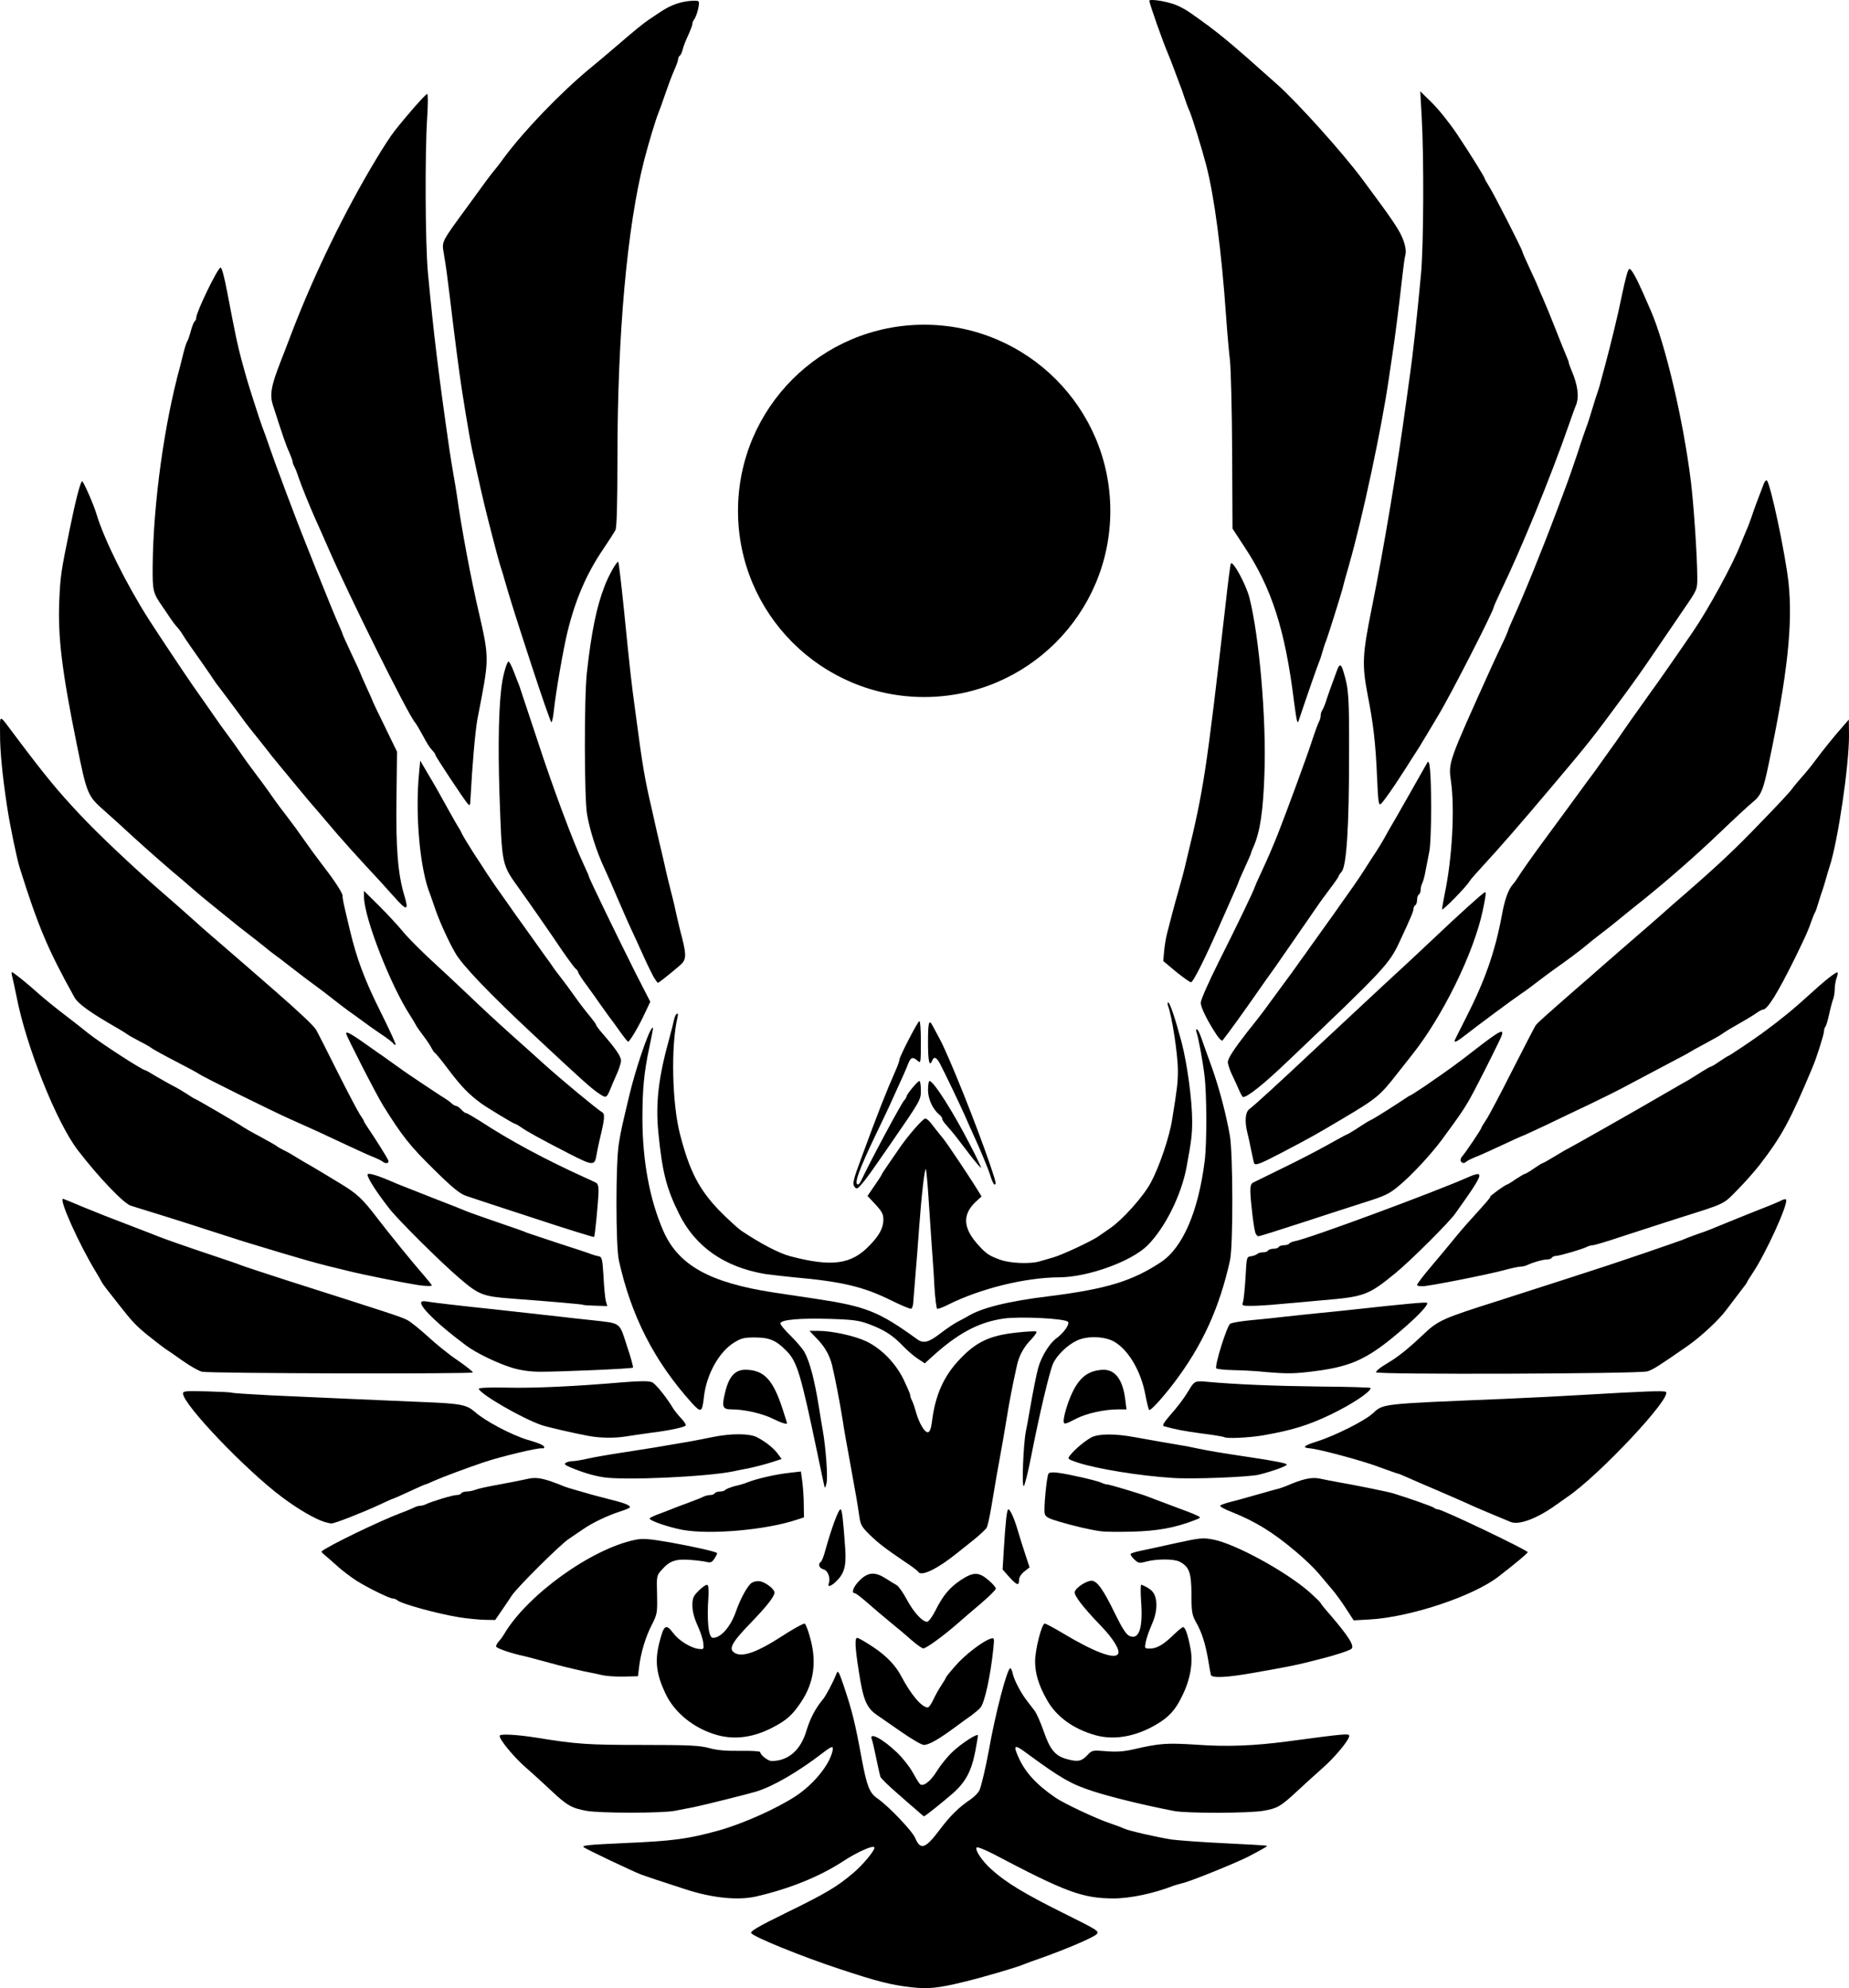 <svg xmlns="http://www.w3.org/2000/svg" id="root" viewBox="1880.69 1883.46 10359.31 11139.12">

  <path
    d="M6990 13018c-113-12-199-34-406-103-210-69-475-177-494-200-9-10 35-36 196-115 224-109 287-147 378-225 51-43 116-122 116-139 0-19-92 21-176 76-132 86-300 154-487 197-100 23-244 9-392-39-151-49-217-71-255-85s-306-141-319-152c-13-10 27-14 225-23 280-12 357-23 529-70 137-38 327-123 435-194 99-66 185-171 204-248 8-36 1-35-54 7-139 107-281 189-375 217-59 17-291 75-345 86-30 6-79 15-108 21-70 14-422 14-497 0-81-15-108-30-196-113-42-39-106-98-143-130-67-59-146-154-146-177 0-12 90-8 205 10 227 37 288 41 592 41 265 0 321 3 375 17 46 13 94 17 176 16 63-1 112 2 112 7 0 16 43 50 64 50 93 0 163-61 195-170 21-70 51-126 92-175 17-20 59-100 76-144 8-22 13-14 40 65 47 140 64 206 103 419 28 148 43 185 87 215 60 41 194 181 211 221 30 70 56 62 137-45 59-79 110-129 174-171 21-15 44-38 50-53 11-27 34-126 51-217 37-212 104-465 121-465 4 0 11 14 14 32 8 35 46 108 79 150 12 15 31 40 43 56s35 69 52 118c34 99 64 136 128 153 61 17 83 13 114-20 28-30 29-30 106-24 56 5 98 2 148-9 155-36 192-38 364-27 164 12 320 6 506-19 322-43 345-45 345-31 0 23-80 120-151 182-40 35-104 94-143 130-92 85-108 94-187 108-81 14-429 15-501 1-165-32-355-78-458-112-117-38-175-71-358-205-77-58-87-56-57 12 38 88 102 157 210 231 49 33 231 119 305 143 36 12 72 26 80 30 21 11 182 48 265 61 39 5 173 15 300 21 126 6 231 12 233 14 4 3-4 8-98 58-60 32-332 143-376 152-16 4-38 10-49 14-110 43-242 71-337 71-173-1-266-35-670-248-49-25-91-42-95-38-13 12 30 77 82 123 80 73 186 137 403 245 193 96 202 101 187 118-16 18-177 87-320 137-38 13-79 28-90 33-44 18-227 72-340 99-139 34-195 39-285 29z"
  ></path>
  <path
    d="M7018 12027c-20-17-73-63-117-102-44-38-83-77-87-85-3-8-14-55-24-105-10-49-21-98-25-107-17-44 63-1 143 76 29 28 67 76 84 106s35 61 41 67c16 22 61-11 99-74 20-32 58-79 85-104 49-47 143-108 143-92 0 4-7 44-15 88-22 113-54 173-128 238-59 51-154 127-160 127-1 0-19-15-39-33z"
  ></path>
  <path
    d="M6935 11590c-55-38-117-81-137-95-63-42-81-85-106-250-21-131-23-185-9-185 7 0 49 24 92 53 71 47 124 102 155 162 55 104 115 175 149 175 6 0 19-19 30-42 11-24 31-60 45-81s26-41 26-44 24-33 54-67c53-61 152-137 196-151 22-7 22-6 16 56-16 153-49 305-73 331-10 11-34 31-53 45-19 13-53 37-75 54-102 76-159 109-189 109-11 0-66-32-121-70zM5900 11605c-130-36-241-125-292-235-50-107-59-179-34-280 26-104 37-112 80-55 31 41 98 82 141 87 29 3 30 2 26-32-1-19-16-64-32-99-19-42-29-80-29-112 0-42 5-53 36-84 20-20 41-34 47-32 7 2 9 25 7 63-10 139 0 234 25 234 45 0 99-62 129-148 27-77 68-150 91-162 13-7 34-10 48-6 32 8 77 44 77 62 0 22-44 78-135 172-111 115-127 149-81 170 43 19 124-11 251-93 63-41 123-75 134-75 4 0 18 33 29 74 40 137 24 257-50 367-48 72-81 101-158 141-107 56-211 70-310 43zM8020 11606c-126-35-222-105-274-199-46-81-66-147-66-216 0-64 37-211 54-211 6 0 49 23 96 51 178 107 295 152 315 119 13-20-29-89-99-160-97-101-148-167-144-187 4-23 65-63 94-63 31 0 65 47 133 187 38 78 62 115 79 122 54 25 77-43 66-192-4-57-3-98 2-95 45 20 61 33 72 55 20 43 14 107-15 170-14 32-29 75-33 96-7 36-7 37 24 37 38 0 77-23 134-79 23-22 46-41 51-41 12 0 27 42 41 117 16 78 1 170-42 260-35 75-66 113-121 151-122 81-254 109-367 78z"
  ></path>
  <path
    d="M5260 11270c-19-5-69-15-110-23-41-9-127-29-190-47-63-17-126-34-140-37-75-16-160-45-160-55 0-6 7-20 17-30 9-10 21-27 27-37 128-219 486-478 734-530 44-9 74-7 196 14 134 24 255 51 264 60 2 2-4 15-14 30-14 22-22 25-43 20-14-4-56-9-94-12-80-6-115 6-157 54-31 34-31 35-28 141 2 103 1 109-30 170-34 66-61 154-71 237l-6 50-80 2c-44 1-96-3-115-7zM8665 11268c-2-7-9-44-15-83-16-93-36-156-68-212-23-42-26-57-26-159-1-122-13-153-67-181-31-16-126-16-184-1-41 11-46 10-69-11-14-13-23-27-21-31s28-12 57-18 118-25 198-43c133-29 149-31 207-20 123 23 411 180 543 297 30 27 57 53 59 58s24 33 50 62c107 125 141 178 124 195-10 10-99 39-185 60-21 5-57 14-80 20-58 14-108 24-273 53-155 28-243 33-250 14zM6988 11073c-30-27-85-73-122-103s-94-79-126-107c-33-29-64-53-70-53-22 0-8-38 28-73 47-46 85-48 145-10 23 15 51 32 62 38 10 6 36 42 56 80 38 71 87 125 114 125 8 0 29-28 46-62 43-86 80-130 143-172 70-46 100-46 154 0 23 19 42 41 42 48s-37 43-82 82c-45 38-102 87-127 109-82 72-179 143-197 144-6 1-36-20-66-46zM4455 10945c-124-20-327-76-349-96-6-5-16-9-23-9-19 0-141-60-203-99-30-19-78-55-106-80-27-25-61-54-73-64-13-10-21-20-19-21 34-30 326-171 443-215 33-12 68-27 77-32 10-5 25-9 33-9s23-4 33-9c30-15 149-51 170-51 12 0 24-4 27-10 3-5 17-10 30-10s34-4 47-9c21-8 57-16 198-42 30-6 77-15 103-21 47-10 89-1 192 41 11 5 40 14 65 21s56 16 70 20c14 5 66 18 115 31 93 23 125 35 125 47 0 4-26 15-58 25-73 24-156 64-207 100-22 15-57 39-78 53-47 31-287 269-319 317-12 19-39 58-58 86l-35 51-60-1c-33-1-96-7-140-14zM9420 10893c-24-37-60-87-80-109-19-23-53-63-75-89s-78-80-125-119c-129-109-226-168-358-221-40-15-69-32-65-36s26-12 48-18c22-5 90-24 150-41 61-17 119-34 130-36 11-3 29-10 40-14 97-42 145-52 192-42 26 6 75 15 108 21 112 20 270 52 300 61 94 29 221 74 230 81 5 5 15 9 22 9 24 0 503 229 503 240 0 6-66 61-164 137-142 110-494 227-721 240l-90 5-45-69zM6524 10755c11-30-5-73-30-79-24-6-32-30-15-41 5-3 17-31 25-63 36-129 74-232 86-232 8 0 14 49 26 217 7 103-5 144-54 190-28 26-47 30-38 8zM7535 10719l-37-42 6-101c10-167 18-236 26-236 11 0 35 55 55 125 10 33 28 92 41 130l23 70-29 23c-19 15-30 33-30 48 0 34-12 30-55-17z"
  ></path>
  <path
    d="M7025 10690c-3-6-36-31-73-55-116-79-146-102-198-152-43-42-52-56-58-98-11-77-22-139-46-270-29-159-38-208-49-280-18-112-41-228-59-305-14-54-40-101-85-147l-41-43h49c78 0 204 28 270 59 84 41 162 120 208 213 20 42 37 81 37 87s4 19 9 29c5 9 15 37 22 62 18 66 50 121 69 118 10-2 17-20 22-58 18-149 66-258 158-353 90-95 166-131 313-147 60-7 111-9 114-6 4 4-9 23-29 44-42 43-68 91-80 147-23 103-42 199-58 300-11 66-26 156-40 230-11 60-14 75-45 260-9 55-21 108-26 117-5 10-38 40-72 68-34 27-76 61-94 75-112 90-201 133-218 105zM5705 10455c-79-15-185-51-185-64 0-3 28-17 63-29 34-13 71-27 82-32 11-4 47-18 80-30s68-26 77-31c10-5 27-9 37-9 11 0 23-4 26-10 3-5 17-10 30-10s26-4 29-9c3-4 27-14 53-21 27-6 57-15 68-20 55-22 165-47 242-55l61-7 8 59c4 32 8 89 8 128l1 70-40 13c-173 58-486 85-640 57zM8050 10463c-51-6-155-30-238-55-58-17-74-26-78-44-7-25 11-208 21-224 4-7 25-9 53-5 63 8 223 45 244 56 10 5 23 9 30 9 13 0 197 55 233 70 11 5 72 27 135 51 63 23 126 47 138 54 23 11 23 12-20 28-108 41-203 58-343 62-77 2-156 1-175-2zM3700 10411c-55-17-151-73-240-140-202-151-549-514-554-579-1-15 13-16 134-13 74 2 138 5 142 8 5 2 99 8 210 14 329 15 649 29 863 38 205 8 240 15 285 54 58 52 206 130 295 157 67 19 95 32 95 42 0 5-6 8-12 6-22-4-223 44-323 77-88 29-242 87-282 105-24 11-45 20-48 20s-44 18-91 40-88 40-90 40c-3 0-37 15-77 34-94 44-253 106-269 105-7 0-24-4-38-8zM10345 10411c-126-52-192-80-255-109-41-18-118-52-170-74s-119-51-148-64-55-24-58-24c-4 0-49-16-101-35-96-37-343-103-395-107-45-4-33-15 40-38 99-31 267-115 312-156 63-57 36-54 740-83 140-6 336-16 435-22 340-20 460-25 469-17 37 30-377 471-554 590-14 10-44 31-68 48-103 73-202 109-247 91z"
  ></path>
  <path
    d="M6497 10200c-3-14-20-92-37-175-93-444-113-512-173-573-58-59-95-75-178-75-59 0-76 4-116 29-84 52-153 177-168 300-10 93-16 96-71 35-208-232-337-484-406-796-18-81-18-551 0-655 13-79 16-90 57-263 33-142 106-359 128-382 10-11 10-11-16 115-28 132-37 228-37 389 0 238 41 457 117 631 84 192 259 290 618 345 61 9 169 25 240 36 278 42 350 71 563 225 36 27 66 19 133-33 35-27 80-57 99-66 19-10 42-22 50-27 79-49 226-86 465-115 316-40 460-84 620-190 122-81 209-282 245-565 13-102 12-378-1-481-11-90-35-216-45-243-3-9-2-16 2-16 5 0 16 22 25 48s35 99 58 162c41 115 79 256 102 385 18 99 19 619 1 700-60 269-155 478-318 692-64 83-128 153-135 146-4-5-14-45-22-89-24-125-90-241-168-290-54-34-154-38-214-10-54 25-114 83-135 131-20 47-76 282-122 518-18 92-37 167-42 167-11 0-2-232 12-305 6-27 15-81 22-120 17-99 38-205 48-240 19-65 64-136 101-163 39-28 75-77 66-92-12-19-264-32-360-19-142 20-260 83-411 222l-32 29-38-25c-22-14-59-46-84-72-56-59-104-90-189-122-57-21-87-26-221-30-164-5-271 4-277 24-2 6 23 38 57 70 33 33 69 75 79 94 30 57 56 156 81 314 6 39 15 93 20 120 18 103 30 270 21 300-8 30-8 30-14 5z"
  ></path>
  <path
    d="M5260 10160c-56-9-117-27-185-56-29-12-35-18-24-25 8-5 24-9 37-9s51-6 85-14 127-24 207-36c130-20 187-29 365-60 28-5 85-16 128-25 104-21 206-21 249 1 48 25 96 63 118 95l20 27-62 20c-35 11-90 25-123 32-33 6-71 14-85 17-152 31-615 52-730 33zM8450 10164c-185-12-419-50-528-85-62-21-62-21-45-43 27-34 84-81 120-100 41-20 131-21 243 0 47 8 108 19 135 24 28 5 77 13 110 19 33 5 83 15 110 21 62 13 142 26 269 45 162 24 226 37 226 44 0 9-81 38-157 57-57 13-370 26-483 18zM5175 9928c-81-15-228-49-260-60-110-38-341-172-352-203-2-6 52-9 154-7 156 4 386-7 655-30 101-8 144-8 162 0 21 9 83 87 121 151 6 9 24 32 42 51s29 37 25 41c-12 10-91 27-187 39-49 7-114 16-144 21-66 11-149 10-216-3zM8739 9935c-3-2-59-12-125-20-103-14-149-23-213-41-9-3-1-18 25-49 57-65 87-105 114-150 32-54 37-56 100-50 161 15 385 24 638 27 155 1 282 5 282 8 0 22-103 90-220 147-129 62-217 89-380 118-81 14-211 20-221 10zM6210 9832c-58-29-159-52-229-52-53 0-58-13-37-98 22-91 58-127 121-124 98 4 147 57 200 219 14 43 25 79 25 80 0 9-31-1-80-25zM7840 9844c0-25 20-94 42-144 43-98 94-138 178-142 68-2 111 54 125 166l7 56h-47c-77 0-176 22-235 52-63 33-70 34-70 12zM3013 9569c-16-3-64-30-107-60-42-30-87-61-100-69-12-8-53-40-92-71-70-56-95-83-169-178-22-29-52-66-66-84s-29-39-32-47c-4-8-17-31-29-50-95-156-209-410-184-410 2 0 53 21 112 46 60 25 174 70 254 100 80 31 154 59 165 64 31 13 177 64 315 110 69 23 134 45 145 50s135 46 275 91c568 181 626 200 660 217 19 9 71 51 116 92 44 41 119 102 167 134 48 33 87 64 87 69 0 9-1469 6-1517-4zM8965 9570c-44-5-122-9-173-10s-94-6-97-10c-10-16 60-238 78-250 11-6 65-15 120-20 56-5 143-14 192-20 50-5 135-15 190-20s138-14 185-19c299-33 411-43 416-38 9 9-43 66-127 139-196 171-288 216-496 243-121 16-160 16-288 5zM9590 9572c0-6 17-21 37-34 20-12 44-27 53-33 45-29 103-76 170-140 88-84 108-93 430-195 222-71 581-187 610-197 8-3 101-34 205-69 105-36 199-69 210-73 11-5 47-19 80-31 33-11 69-24 80-29 21-9 230-94 325-131 30-12 63-26 73-32 11-5 21-7 24-4 17 17-113 303-188 414-16 24-29 45-29 47 0 3-18 28-41 57-22 29-58 76-79 104-41 55-143 149-215 199-161 112-194 133-225 142-47 14-1520 19-1520 5zM4750 9547c-81-25-203-83-259-126-147-109-251-208-251-238 0-8 9-11 28-8 25 5 204 26 387 45 132 15 265 29 360 40 50 6 131 15 180 20 168 19 154 8 198 144 22 64 37 120 34 122-6 6-400 23-517 23-58 0-109-7-160-22zM6875 9170c-157-78-277-106-545-130-63-6-137-15-165-19-226-39-388-152-479-335-72-145-95-236-117-459-16-164 1-308 62-527 11-41 23-87 26-103 3-15 10-30 16-34s8 4 3 23c-37 159-30 482 15 654 53 205 106 307 218 424 47 48 104 100 125 115 108 72 212 127 275 143 232 61 341 46 442-59 57-58 79-100 79-148 0-29-9-45-45-84l-44-47 39-57c22-32 40-59 40-62 0-2 14-24 30-47 17-24 45-65 64-93 47-71 137-175 151-175 7 0 23 14 36 32 13 17 35 45 49 62 14 16 41 53 60 82 67 98 126 189 148 225l22 36-36 33c-70 69-67 140 8 228 51 58 67 70 131 93 56 21 169 25 221 10 17-5 51-15 76-22 48-13 208-88 251-116 14-10 43-30 65-45 73-49 190-180 232-258 48-89 105-257 120-355 28-173 32-206 32-273 0-90-33-306-56-366-3-9-2-16 2-16 9 0 42 99 74 220s60 328 60 444c0 77-4 109-31 256-29 158-120 342-219 441-90 90-333 178-495 179-193 1-445 64-626 155-27 14-53 23-58 21-4-3-11-58-15-123-3-65-11-174-16-243s-13-189-18-268-12-145-14-148c-7-7-25 151-38 331-6 83-15 204-21 270-5 66-11 133-12 149s-6 31-12 32c-5 2-55-19-110-46zM5148 9194c-3-3-187-19-403-35-158-12-182-21-289-113-105-89-346-329-394-391-71-91-122-170-122-190 0-14 56 3 165 51 17 7 107 42 200 79 94 36 179 70 190 75s74 27 140 50c163 56 177 61 200 71 11 4 92 31 180 60 88 28 169 55 180 60 11 4 29 9 40 11 18 3 21 14 27 113 3 61 9 123 13 138l8 28-67-2c-36-1-67-3-68-5zM8845 9178c4-13 10-75 14-138 6-113 6-115 31-118 14-2 29-8 35-13 5-5 19-9 31-9 13 0 26-4 29-10 3-5 17-10 30-10s27-4 30-10c3-5 17-10 30-10s26-4 29-9 18-11 33-14c75-13 788-277 972-359 66-29 75-21 40 37-17 28-44 68-60 90s-40 56-53 75c-31 47-254 269-340 339-150 122-171 130-411 150-71 7-177 16-235 21-58 6-129 10-159 10-51 0-53-1-46-22zM4220 9083c-92-15-302-57-390-79-176-42-227-56-585-165-38-12-135-43-215-69-122-40-279-89-416-131-41-13-182-161-298-312-119-156-288-579-342-857-8-41-19-90-23-107-5-18-7-33-4-33 8 0 87 64 148 119 28 25 95 80 149 121s112 87 129 101c64 52 306 209 322 209 3 0 33 17 67 38 35 20 77 44 93 52 17 8 49 27 72 42s43 28 46 28c5 0 255 146 270 158 7 5 48 29 92 52 44 24 87 48 95 54 8 7 29 18 45 26 17 8 48 26 70 40 22 13 49 30 61 36 11 6 53 31 93 55 39 24 80 49 89 54 93 56 124 85 207 194 69 90 194 244 263 323 23 27 42 51 42 53 0 6-42 4-80-2zM9820 9084c0-8 33-51 90-118 25-29 72-86 105-126 33-41 81-97 106-124 95-105 109-121 109-128 0-6 86-68 95-68 2 0 24-13 48-30 25-16 48-30 52-30 3 0 26-13 50-30 24-16 46-30 49-30s35-18 71-40 67-40 69-40c3 0 447-252 476-270 8-5 49-28 90-52s90-52 110-63c19-12 54-33 77-48 24-15 45-27 48-27 4 0 26-13 50-30 24-16 46-30 48-30 5 0 130-84 187-125 100-73 179-137 264-215 88-81 155-134 162-128 2 3 0 17-6 32-5 15-10 43-10 61 0 19-4 44-9 57s-15 50-22 83-16 64-21 70c-4 5-8 17-8 26 0 17-42 151-65 204-127 303-173 386-298 548-27 34-81 96-122 137-81 83-62 74-335 160-91 29-231 75-312 101-80 27-154 49-162 49-9 0-24 4-34 9-24 13-154 51-174 51-9 0-20 5-23 10-3 6-16 10-27 10-23 0-81 17-110 31-10 5-27 9-38 9s-53 9-93 20c-102 27-421 90-457 90-17 0-30-3-30-6zM4870 8708c-184-60-355-116-380-125-34-12-78-48-183-152-129-127-173-182-279-352-35-55-208-393-208-405 0-16 32 3 173 104 18 12 48 33 67 47s49 35 66 47c17 13 65 45 105 72 41 27 85 56 98 65s32 21 42 27 27 18 37 27c10 10 23 17 29 17 5 0 18 9 28 20s22 20 27 20 39 20 76 43c173 113 367 217 592 319 25 11 52 24 60 28 10 5 15 21 14 51-2 63-20 248-25 253-2 2-155-45-339-106zM8915 8793c-9-21-27-169-29-232-1-30 4-46 14-51 8-4 83-41 165-81 83-40 197-99 254-131s105-58 107-58c3 0 23-12 47-27 59-39 80-51 97-59 18-9 143-88 182-115 15-10 29-19 32-19 2 0 37-23 78-50 141-97 186-130 263-190 176-137 195-145 155-63-51 105-105 212-148 293-42 78-64 111-173 259-59 80-169 199-238 256-57 48-78 58-195 95-72 23-233 75-358 116s-231 74-237 74c-5 0-12-8-16-17z"
  ></path>
  <path
    d="M6670 8535c-15-18-10-39 37-165 92-251 138-368 195-497 10-23 18-47 18-53 0-15 99-208 111-215 5-4 9 43 9 116 0 118-1 121-18 106-27-24-38-21-53 16-11 29-29 70-94 212-12 28-50 107-84 178-98 204-128 287-103 287 4 0 12-10 18-23 58-122 221-425 240-448 8-8 14-19 14-23 0-11 62-86 72-86 4 0 8 23 8 52 0 55 0 54-175 308-110 159-130 187-156 217-23 27-29 30-39 18zM7430 8473c-7-26-38-101-67-168-30-66-64-142-76-170-26-59-116-247-140-292-19-36-34-42-43-18-16 40-24 5-24-100 0-113 5-134 25-96 6 10 25 47 44 82 54 104 201 471 277 693 36 106 38 116 26 116-4 0-14-21-22-47zM7319 8359c-30-39-67-87-82-107-16-20-39-48-53-63-13-14-24-30-24-36s-7-17-16-24c-38-31-64-88-64-139 0-27 4-50 8-50 23 0 132 171 231 364 34 65 60 121 58 122-2 2-28-28-58-67zM5069 8347c-152-78-236-124-271-149-14-10-29-18-32-18-7 0-154-89-189-114-69-51-110-93-177-181-39-52-75-97-81-101-6-3-14-16-20-27-5-12-25-42-44-67s-40-54-45-65c-6-11-19-33-30-50-111-169-260-552-260-667v-33l86 85c47 47 107 112 134 145s96 102 152 154c57 52 153 142 214 200 60 58 166 156 233 216 68 61 156 139 195 175 96 86 290 247 320 265 17 10 15 36-14 155-6 25-13 62-17 82-10 65-19 64-154-5zM8906 8398c-2-7-9-40-16-73-6-33-16-76-21-96-16-64-11-116 12-132 26-19 160-141 395-362 100-93 259-242 354-330 96-88 226-209 290-270 125-119 268-248 280-253 8-3 5 24-12 103-50 238-226 596-398 811-19 24-53 67-75 95-103 132-116 144-315 262-143 85-182 107-335 187-128 67-154 77-159 58zM4025 8392c-6-5-28-16-50-25-22-8-87-38-145-65-144-68-208-97-325-149-101-45-491-238-510-253-5-4-64-36-130-70s-127-68-135-74c-8-7-40-25-70-40-30-16-61-33-68-39-7-5-29-19-50-31-157-90-224-138-245-176-149-268-203-397-306-725-16-51-55-238-71-345-25-164-40-313-39-405 0-114-10-115 84 10 175 233 241 312 365 444 100 107 297 293 450 426 51 44 125 109 165 145 39 36 113 101 165 145 51 44 121 105 156 135 34 30 104 91 155 135 141 123 219 197 232 220 7 12 59 115 116 229 57 113 114 222 127 242 13 19 24 37 24 40s9 17 19 32c35 51 112 172 117 187 7 16-15 21-31 7zM10065 8389c-4-5 0-18 8-27 19-21 107-152 107-159 0-3 13-24 28-47 15-22 81-147 146-276 66-129 124-242 130-251 11-15 57-56 224-202 46-39 114-99 151-132 38-33 110-96 161-140s124-107 161-140 106-94 154-135c181-158 268-240 416-394 85-87 160-168 168-180s33-42 55-67c23-25 57-67 76-93 42-57 113-145 157-194l32-37 1 90c0 171-62 591-109 735-5 14-14 45-21 70s-16 54-20 65-14 40-21 65-16 50-19 55c-4 6-12 26-19 45-19 56-33 87-93 210-99 200-155 290-180 290-5 0-21 8-36 19-24 17-70 44-154 92-15 9-33 21-40 26-7 6-49 29-93 53-44 23-84 46-90 50-5 4-62 34-125 67s-160 85-215 114c-55 30-152 78-215 108s-175 83-247 118c-73 34-135 63-138 63-2 0-53 23-112 51-60 28-126 58-148 66-22 9-44 20-49 25-13 11-23 10-31-3zM5239 8012c-42-27-102-81-364-326-250-233-406-396-444-464-41-71-95-192-116-258-9-27-20-58-24-69-57-137-86-447-62-685l6-65 41 70c43 72 55 93 124 218 22 40 45 79 50 87 6 8 14 24 19 35s35 61 67 111c33 50 64 97 69 106 6 9 30 45 54 80 25 34 57 81 73 103 15 22 50 72 78 110 28 39 61 86 75 105s35 49 47 66c13 17 32 44 43 60 10 16 31 43 45 61 14 17 50 66 80 108 30 43 70 94 88 115 17 21 32 41 32 45s17 27 38 51c72 83 102 126 102 150 0 13-11 47-24 76s-31 70-39 91c-18 42-22 43-58 19zM8821 7987c-10-23-28-62-40-87-11-24-21-54-21-66 0-20 32-70 109-169 18-22 46-58 64-81s46-60 62-83c17-23 53-72 80-109 28-37 59-80 70-96s30-43 43-60c12-17 33-47 47-66s47-66 75-105c28-38 63-88 78-110 16-22 48-68 73-103 24-35 49-71 54-80 6-9 31-48 56-87 26-38 56-88 68-110s26-47 31-55 53-91 106-185c53-93 99-174 102-180 13-21 20 57 21 247 0 108-4 220-10 250-6 29-15 78-21 108-5 30-14 63-19 72-5 10-9 27-9 37 0 11-4 23-10 26-5 3-10 17-10 30s-4 27-10 30c-5 3-10 13-10 20 0 14-16 52-78 185-58 125-86 155-622 665-138 132-229 205-255 205-3 0-14-19-24-43zM4085 7731c-3-6-36-32-73-56-37-25-85-59-107-76-22-16-56-41-75-54-19-14-57-43-85-65-27-22-66-51-85-65-43-31-89-66-165-125-32-25-67-52-79-60-11-8-37-28-57-45-20-16-60-48-89-70s-75-58-101-80c-27-22-74-60-105-85s-77-63-102-85-53-46-61-53c-50-40-207-178-282-247-47-44-116-106-152-138-96-84-99-91-157-377-83-410-106-600-97-805 6-136 10-161 58-395 34-168 61-270 70-270 7 0 65 132 79 180 42 142 168 396 295 595 56 87 193 293 247 371 15 21 48 68 73 104 82 118 94 135 124 175 17 22 47 65 68 95 20 30 58 82 83 115s53 71 63 85c41 59 69 98 102 140 19 25 46 61 60 80s36 51 50 70 36 51 50 70 41 55 60 80c64 83 105 147 105 163 0 17 3 33 41 192s81 276 172 458c49 98 87 181 84 183-3 3-8 1-12-5zM5355 7664c-22-31-51-71-65-89-14-19-35-49-48-67-12-18-45-64-72-101-28-37-50-72-50-76 0-5-6-14-14-20-12-10-75-99-126-176-18-27-134-194-185-265-106-148-101-128-116-540-9-283-4-511 16-630 9-52 27-110 35-110 4 0 18 26 30 58 12 31 25 66 30 77 4 11 48 144 98 295 87 268 204 582 263 707 16 34 29 64 29 67 0 9 168 355 262 542l82 160-32 68c-33 71-83 155-92 156-3 0-23-25-45-56zM8698 7683c-52-78-91-157-90-182 0-15 45-117 100-227 100-198 202-411 202-419 0-2 15-37 34-77 45-98 59-130 95-219 52-133 162-431 192-524 16-49 34-98 39-107 6-10 10-26 10-36s4-22 8-28c4-5 14-27 21-49 11-35 25-74 63-177 14-38 23-35 36 10 29 96 32 133 31 472 0 397-14 617-42 648-9 10-17 22-17 26 0 3-22 35-48 69s-65 88-87 121c-22 32-59 86-83 120-23 33-63 92-90 130-26 38-56 81-67 96s-42 58-68 96c-96 138-176 248-207 287-4 4-18-9-32-30zM10030 7715c0-2 28-59 63-127 107-210 163-368 202-576 16-90 37-146 62-174 9-10 21-27 27-37 17-28 84-124 171-241 55-75 181-246 198-270 10-14 31-43 48-65 16-22 41-56 54-75 14-19 35-49 47-66 13-17 46-64 73-104 28-40 60-87 73-104 12-17 33-47 47-66 13-19 47-66 75-105 27-38 79-113 115-165s71-104 79-115c88-128 226-381 270-495 10-25 24-58 31-75 8-16 20-50 29-75 13-40 37-105 67-182 6-16 14-26 18-23 20 11 104 410 122 571 25 234-5 515-111 1018-31 149-43 177-92 216-23 19-104 94-178 165-139 133-311 284-470 410-28 22-72 58-99 80-26 22-72 58-101 80s-67 52-84 67c-32 27-114 88-174 130-18 13-51 37-72 53-56 43-89 68-115 85-47 32-234 170-334 248-28 21-41 27-41 17zM5543 7358c-10-18-36-71-57-118s-53-116-71-155c-18-38-51-115-75-170-23-55-57-132-75-171-41-87-79-206-95-296-16-89-17-659-1-798 25-225 54-366 98-480 24-64 71-146 78-138 2 2 16 116 30 253 38 379 42 416 70 620 35 266 49 348 86 505 6 25 14 63 19 85s18 81 30 130c12 50 26 110 31 135 10 44 20 83 39 158 5 20 15 62 21 92 7 30 20 88 31 127 26 105 24 126-16 159-66 56-115 94-119 94-3 0-13-15-24-32zM8471 7329l-73-61 5-57c3-31 10-74 16-96 11-45 47-182 62-232 24-86 32-114 49-188 95-389 109-485 216-1415 14-129 28-237 31-240 13-14 85 119 104 193 55 218 95 678 84 982-7 212-24 327-61 412-8 17-14 33-14 36s-16 40-35 81c-19 42-35 78-35 81 0 2-11 28-24 57s-54 123-92 208c-76 172-137 293-150 297-5 1-42-25-83-58z"
  ></path>
  <path
    d="M9960 6978c0-7 7-46 15-87 42-199 57-477 35-630-15-107-17-101 227-641 9-19 33-72 54-116 22-45 39-85 39-88s11-29 24-58c66-145 167-394 251-618 7-19 27-71 43-115 17-44 49-136 72-205 22-69 45-134 49-145 5-11 19-54 31-95s26-84 30-95 13-38 18-60c6-22 18-67 27-100 29-108 73-288 89-370 25-120 38-165 46-165 11 0 39 51 74 130 16 36 36 83 46 105 81 186 182 614 224 955 16 129 36 424 36 541 0 65 0 66-75 175-41 60-110 162-154 226-92 135-108 157-178 253-182 247-198 267-403 510-181 215-309 361-386 444-39 42-75 83-80 92-16 29-154 170-154 157zM4085 6904c-38-43-110-122-160-175-49-53-120-132-157-175-37-44-89-104-115-135-27-30-75-88-108-128s-78-94-100-121c-22-26-58-71-80-100-22-28-54-68-70-88-17-20-60-77-95-126-36-48-76-102-90-120-14-17-29-39-35-48-9-15-51-75-129-186-17-24-36-53-42-63-6-11-20-30-31-42s-27-33-36-47-29-43-44-65c-56-80-58-89-57-234 4-349 64-789 154-1116l20-80c7-27 16-54 20-60 4-5 13-31 20-58 7-26 17-50 21-53 5-3 9-12 9-20 0-31 118-276 136-281 7-3 21 50 38 139 47 246 57 291 77 368 12 41 24 89 29 105 11 41 80 255 90 280 5 11 24 65 43 120s47 132 62 170c14 39 41 111 60 160 47 128 232 590 261 653 13 29 24 55 24 58s23 53 50 111c28 58 50 107 50 109s16 38 35 80c19 41 35 77 35 79s30 65 68 142l67 138-3 265c-4 276 8 419 43 538 28 91 16 92-60 6zM4499 6384c-23-27-179-263-179-271 0-4-7-15-17-25-18-20-26-33-62-99-13-24-29-51-36-59-39-45-369-708-487-980-28-63-59-135-71-160-34-77-77-183-93-230-8-25-19-53-24-62-6-10-10-22-10-28s-9-29-19-53c-17-36-36-91-91-263-19-59-11-107 43-245 14-35 43-111 65-169 126-327 295-674 469-963 37-62 83-133 103-158 66-85 175-209 184-209 5 0 5 54 0 133-13 198-11 701 4 867 33 350 59 565 121 995 6 39 15 97 21 130s15 87 20 120c26 188 80 475 125 667 52 223 54 255 16 458-6 30-17 91-26 135-12 68-29 263-38 439-2 45-3 47-18 30zM9596 6242c-8-191-20-298-52-461-33-173-31-226 21-484 72-358 142-780 195-1167 6-41 15-106 20-145 17-119 39-318 62-565 15-162 17-654 4-880l-8-145 66 65c37 36 100 115 140 175 73 109 156 243 156 251 0 3 12 23 26 46 27 43 184 351 184 361 0 4 20 50 45 103s45 98 45 100 11 27 24 56 45 107 71 173 53 134 61 152c8 17 14 34 14 38s6 21 13 38c38 87 46 153 28 199-6 13-24 64-41 113-101 290-265 691-381 931-21 45-39 84-39 88 0 20-242 494-312 609-45 76-87 146-93 155-5 10-30 49-55 87-24 39-49 77-55 86-39 62-105 157-118 167-12 10-15-10-21-146z"
  ></path>
  <path
    d="M4861 5618c-99-303-124-384-151-478-7-25-16-56-21-70-9-26-35-122-75-280-22-86-50-207-89-390-14-65-58-332-70-425-4-27-11-81-16-120-13-102-29-229-39-315-14-116-20-160-32-231-12-77-22-58 147-289 33-45 69-95 80-110 11-16 31-41 43-57 13-15 43-53 65-84 116-156 316-364 485-504 40-33 99-82 131-110 115-99 165-140 195-160 16-11 41-28 55-37 59-40 102-58 158-67 33-5 62-5 67 0 10 9-10 85-26 104-4 5-8 15-8 22s-11 36-24 65c-14 29-28 66-31 81-4 15-11 30-16 33s-9 12-9 19c0 8-11 38-24 67s-35 89-50 133-31 89-36 100c-16 39-54 165-80 265-96 374-150 978-150 1668 0 263-4 390-11 405-6 12-38 61-70 109-93 137-155 282-199 462-25 104-66 342-76 439-4 37-10 67-14 67s-53-141-109-312zM9147 5920c-3-8-10-58-17-110-49-396-124-631-276-861l-68-104-2-425c-1-234-7-465-12-515-6-49-16-162-22-250-26-371-66-671-111-845-26-99-78-267-94-305-8-16-21-52-30-80-9-27-20-59-25-70-4-11-18-47-30-80s-28-73-35-90c-27-61-105-283-105-297 0-11 78-1 138 19 23 8 63 28 88 46 158 110 218 160 492 405 115 103 365 381 475 529 180 242 213 292 232 348 10 27 14 58 10 74-4 14-11 63-16 109-20 179-43 360-58 457-5 33-14 94-20 135-39 269-146 773-222 1038-5 17-13 48-19 67-5 19-14 50-18 68-12 44-82 267-92 292-5 11-14 38-20 60s-15 49-20 60c-7 16-60 167-113 325-4 13-5 13-10 0zM8101.444 4745.76c0 576.023-466.959 1042.982-1042.982 1042.982-576.023 0-1042.982-466.959-1042.982-1042.982 0-576.023 466.96-1042.982 1042.982-1042.982 576.023 0 1042.982 466.959 1042.982 1042.982ZM6840 5779"
  ></path>

</svg>